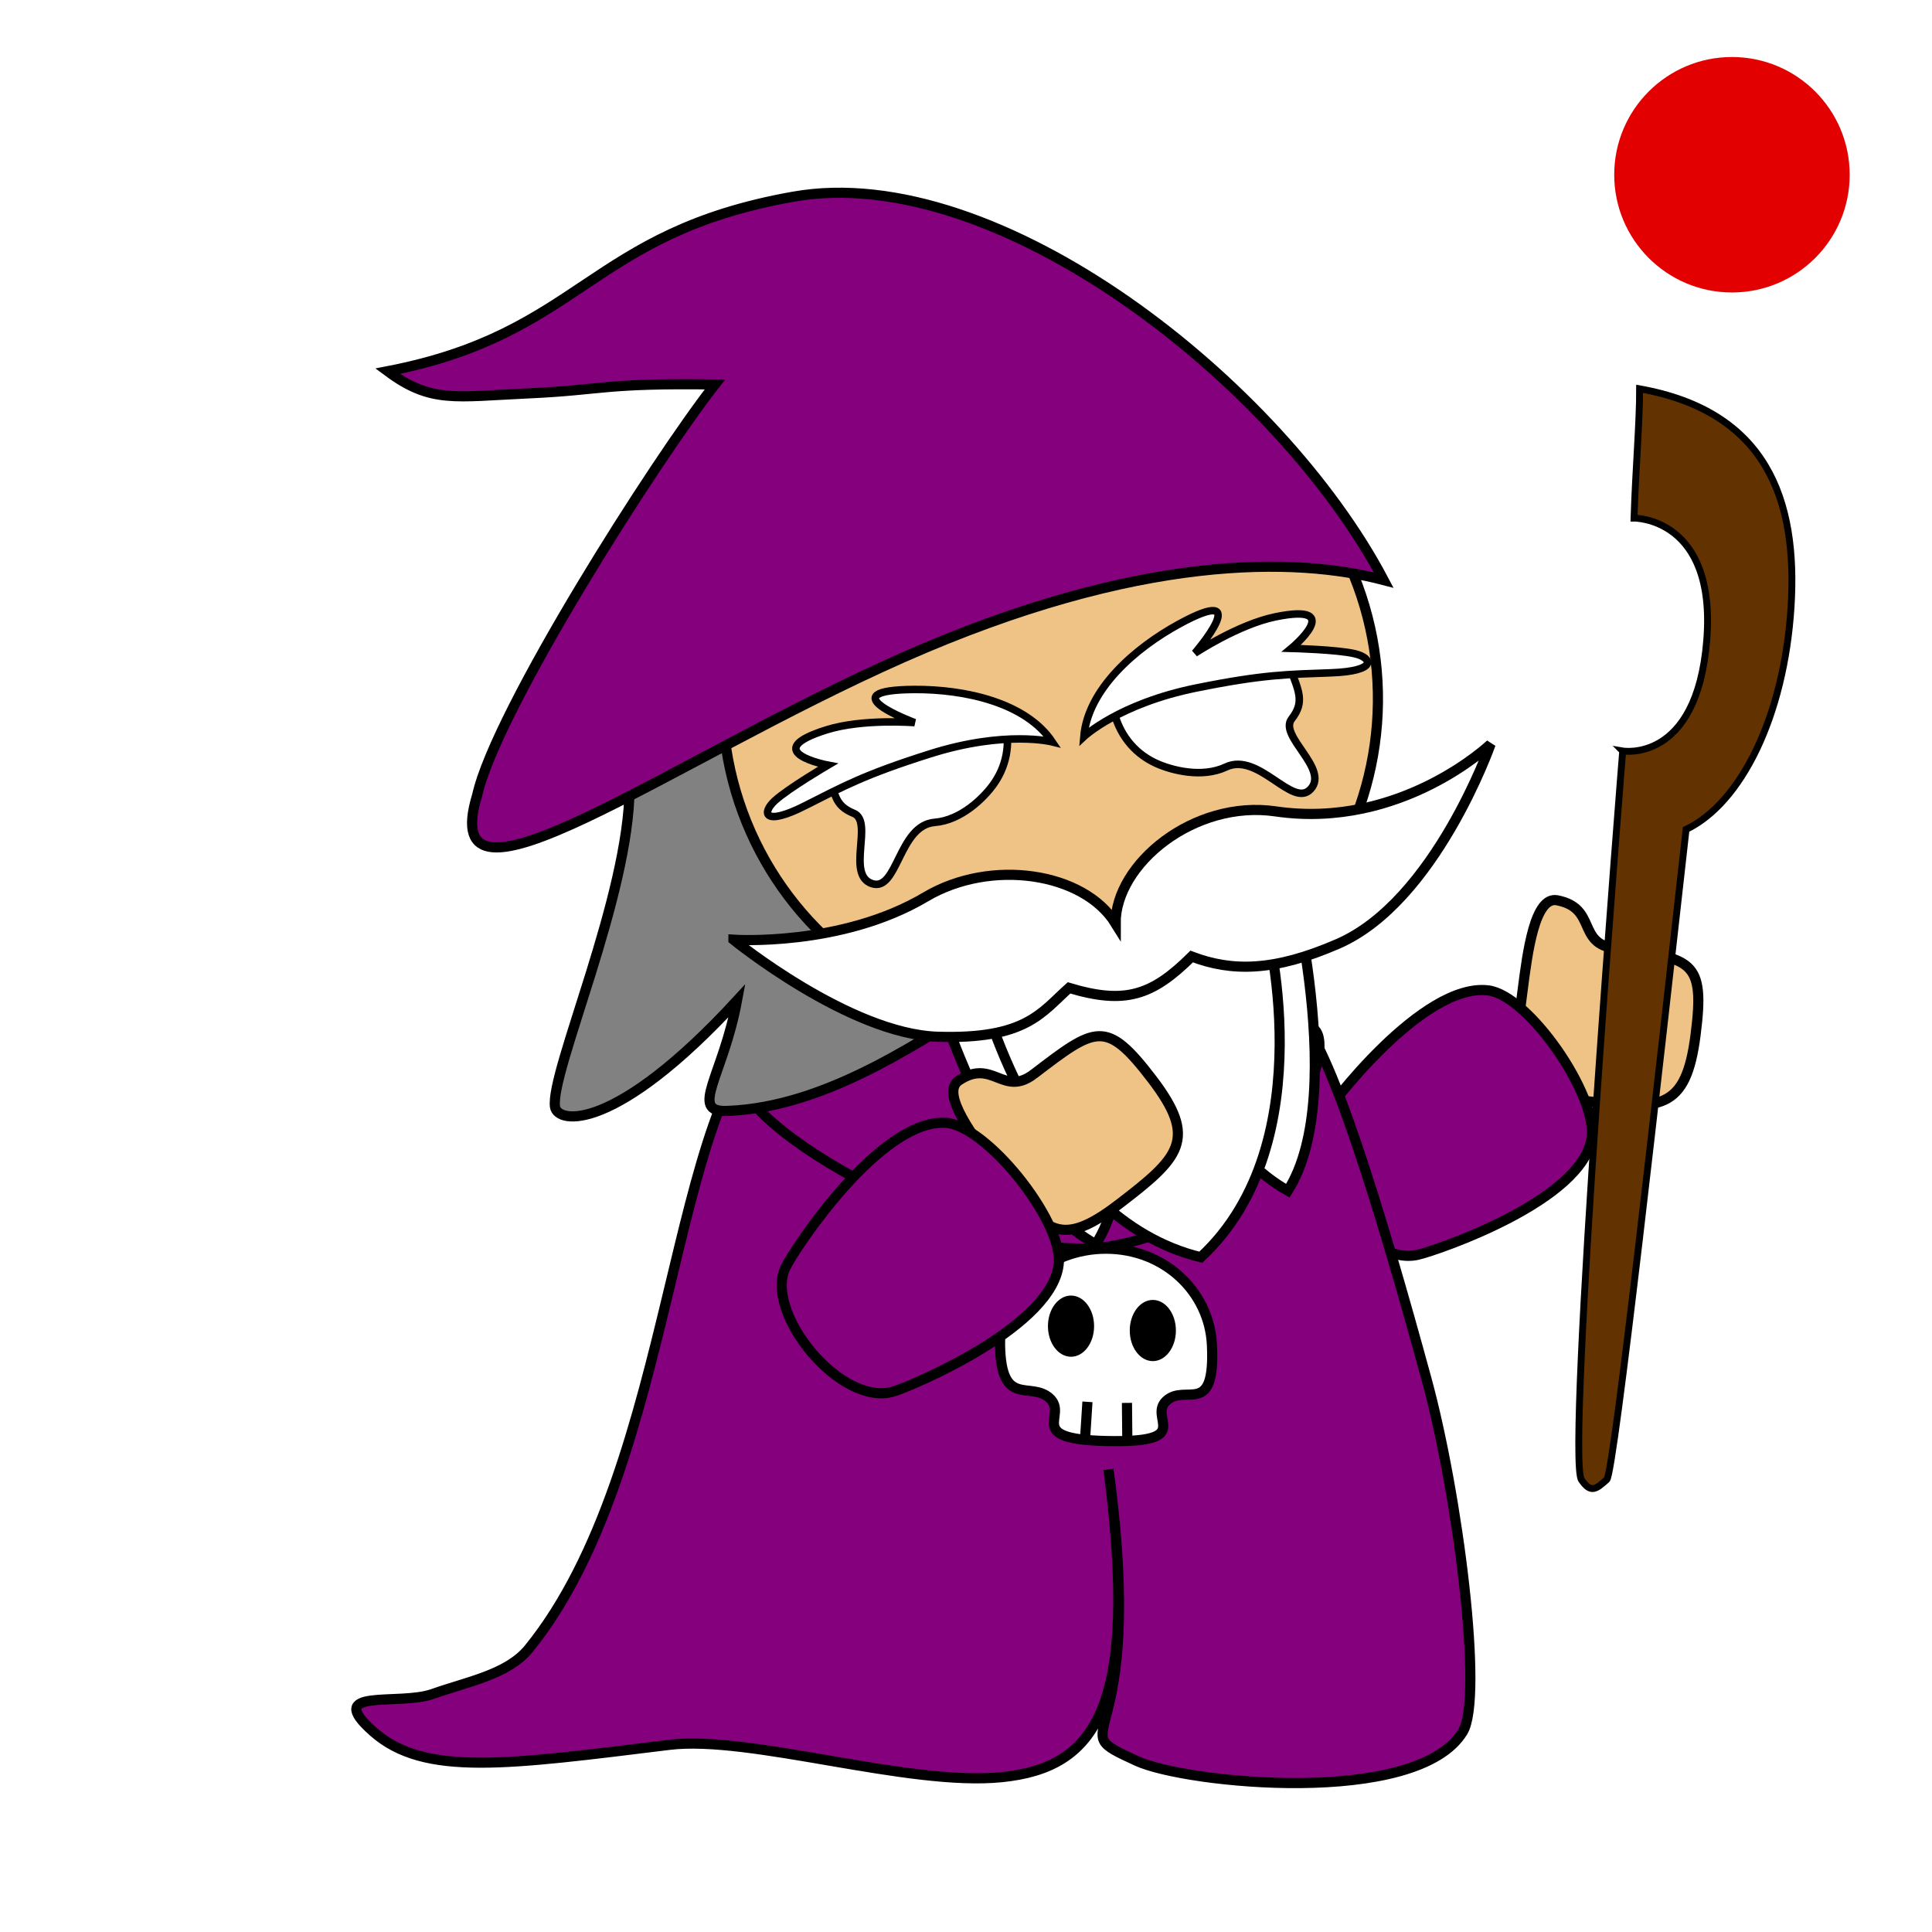 <?xml version="1.0" encoding="UTF-8" standalone="no"?>
<svg
   xmlns:osb="http://www.openswatchbook.org/uri/2009/osb"
   xmlns:dc="http://purl.org/dc/elements/1.1/"
   xmlns:cc="http://creativecommons.org/ns#"
   xmlns:rdf="http://www.w3.org/1999/02/22-rdf-syntax-ns#"
   xmlns:svg="http://www.w3.org/2000/svg"
   xmlns="http://www.w3.org/2000/svg"
   xmlns:sodipodi="http://sodipodi.sourceforge.net/DTD/sodipodi-0.dtd"
   xmlns:inkscape="http://www.inkscape.org/namespaces/inkscape"
   width="720"
   height="720"
   viewBox="0 0 190.5 190.5"
   version="1.1"
   id="svg8"
   inkscape:version="1.0 (4035a4fb49, 2020-05-01)"
   sodipodi:docname="Wizzard_no_2_heroic.svg">
  <defs
     id="defs2">
    <linearGradient
       id="linearGradient2996"
       osb:paint="solid">
      <stop
         style="stop-color:#85007d;stop-opacity:1;"
         offset="0"
         id="stop2994" />
    </linearGradient>
    <linearGradient
       id="linearGradient2975"
       osb:paint="solid">
      <stop
         style="stop-color:#85007d;stop-opacity:1;"
         offset="0"
         id="stop2973" />
    </linearGradient>
    <filter
       inkscape:collect="always"
       style="color-interpolation-filters:sRGB"
       id="filter3446"
       x="-0.672"
       width="2.343"
       y="-0.672"
       height="2.343">
      <feGaussianBlur
         inkscape:collect="always"
         stdDeviation="3.592"
         id="feGaussianBlur3448" />
    </filter>
  </defs>
  <sodipodi:namedview
     id="base"
     pagecolor="#ffffff"
     bordercolor="#666666"
     borderopacity="1.0"
     inkscape:pageopacity="0.0"
     inkscape:pageshadow="2"
     inkscape:zoom="0.97668026"
     inkscape:cx="351.25645"
     inkscape:cy="371.82735"
     inkscape:document-units="mm"
     inkscape:current-layer="layer1"
     inkscape:document-rotation="0"
     showgrid="false"
     inkscape:window-width="1920"
     inkscape:window-height="986"
     inkscape:window-x="-11"
     inkscape:window-y="-11"
     inkscape:window-maximized="1"
     units="px"
     inkscape:snap-global="false" />
  <g
     inkscape:label="Layer 1"
     inkscape:groupmode="layer"
     id="layer1">
    <path
       sodipodi:nodetypes="ssssss"
       d="m 159.258,93.52 c 7.61,0.977 8.879,1.13 7.926,8.553 -0.953,7.423 -3.474,7.433 -11.084,6.456 -7.61,-0.977 -6.912,-3.511 -5.959,-10.934 0.476,-3.711 1.185,-9.254 3.402,-8.823 3.953,0.769 1.91,4.26 5.715,4.749 z"
       style="fill:#efc386;fill-opacity:1;stroke:#000000;stroke-width:1;stroke-miterlimit:4;stroke-dasharray:none;stroke-opacity:1"
       id="path833-5-1" />
    <path
       id="rect1039"
       style="fill:#623300;fill-opacity:1;fill-rule:nonzero;stroke:#000000;stroke-width:0.677;stroke-miterlimit:4;stroke-dasharray:none;stroke-opacity:1"
       d="m 160.001,74.05 c 0,0 7.305,1.246 8.286,-10.902 0.98,-12.149 -7.168,-12.061 -7.168,-12.061 0.157,-4.895 0.561,-9.517 0.551,-12.749 12.493,2.227 15.6,10.903 14.933,21.499 -0.68,10.806 -4.937,19.361 -10.352,21.947 -2.56,22.844 -7.094,63.467 -7.817,64.11 -1.079,0.96 -1.574,1.366 -2.495,0.026 -1.547,-2.252 4.062,-71.87 4.062,-71.87 z"
       sodipodi:nodetypes="czccscssc" />
    <path
       sodipodi:nodetypes="sssss"
       d="m 139.818,123.721 c -5.303,1.247 -12.272,-8.655 -9.789,-12.955 1.06,-1.836 10.318,-13.906 16.719,-13.11 3.975,0.494 10.728,10.279 10.194,14.484 -0.79,6.219 -15.192,11.127 -17.124,11.581 z"
       style="fill:#85007d;fill-opacity:1;stroke:#000000;stroke-width:1;stroke-miterlimit:4;stroke-dasharray:none;stroke-opacity:1"
       id="rect990-2" />
    <g
       id="g986"
       transform="translate(-1.916,-39.46)">
      <path
         sodipodi:nodetypes="ssssscsszsss"
         d="m 78.561,140.191 c 14.02,-9.391 40.639,-9.138 51.2,-0.677 3.205,2.568 8.333,19.519 12.801,35.884 3.116,11.411 5.648,31.447 3.588,34.821 -4.535,7.429 -27.307,5.085 -32.122,2.885 -7.967,-3.64 1.125,0.03 -2.813,-28.756 3.065,23.621 -1.325,29.396 -10.498,30.341 -9.21,0.949 -24.835,-4.163 -32.815,-3.182 -15.961,1.962 -24.134,3.147 -29.164,-1.288 -5.03,-4.435 2.469,-2.526 5.859,-3.735 3.39,-1.208 7.378,-1.894 9.467,-4.467 14.583,-17.96 13.808,-54.668 24.496,-61.827 z"
         style="fill:#85007d;fill-opacity:1;stroke:#000000;stroke-width:1;stroke-miterlimit:4;stroke-dasharray:none;stroke-opacity:1"
         id="rect945" />
      <path
         sodipodi:nodetypes="sssss"
         d="m 131.644,141.099 c 2.089,2.594 -4.578,18.694 -20.396,21.276 -12.503,2.041 -37.916,-12.049 -36.379,-17.484 1.267,-4.483 11.025,-11.433 30.961,-11.93 16.285,-0.406 22.668,4.231 25.814,8.138 z"
         style="fill:#85007d;fill-opacity:1;stroke:#000000;stroke-width:1;stroke-miterlimit:4;stroke-dasharray:none;stroke-opacity:1"
         id="path948" />
    </g>
    <g
       id="g982"
       transform="translate(3.927,-40.227)"
       style="stroke-width:1;stroke-miterlimit:4;stroke-dasharray:none">
      <path
         sodipodi:nodetypes="sssssss"
         d="m 115.572,172.834 c 0.345,7.203 -2.583,3.782 -4.473,5.497 -1.89,1.716 2.953,4.188 -5.973,3.983 -8.11,-0.186 -3.669,-2.509 -5.559,-4.225 -1.89,-1.716 -4.783,1.017 -4.887,-5.256 -0.086,-5.235 4.677,-9.481 10.446,-9.481 5.769,0 10.196,4.251 10.446,9.481 z"
         style="fill:#ffffff;fill-opacity:1;stroke:#000000;stroke-width:1;stroke-miterlimit:4;stroke-dasharray:none;stroke-opacity:1"
         id="path951" />
      <path
         id="path956"
         d="m 103.057,182.176 0.241,-3.723"
         style="fill:none;stroke:#000000;stroke-width:1;stroke-linecap:butt;stroke-linejoin:miter;stroke-miterlimit:4;stroke-dasharray:none;stroke-opacity:1" />
      <path
         id="path958"
         d="m 107.229,182.176 -0.035,-3.62"
         style="fill:none;stroke:#000000;stroke-width:1;stroke-linecap:butt;stroke-linejoin:miter;stroke-miterlimit:4;stroke-dasharray:none;stroke-opacity:1" />
      <ellipse
         ry="3.017"
         rx="2.275"
         cy="170.989"
         cx="101.678"
         id="path960"
         style="fill:#000000;fill-opacity:1;stroke:none;stroke-width:1;stroke-miterlimit:4;stroke-dasharray:none;stroke-opacity:1" />
      <ellipse
         style="fill:#000000;fill-opacity:1;stroke:none;stroke-width:1;stroke-miterlimit:4;stroke-dasharray:none;stroke-opacity:1"
         id="path960-3"
         cx="109.745"
         cy="171.42"
         rx="2.275"
         ry="3.017" />
    </g>
    <path
       id="rect844-2-9"
       style="fill:#ffffff;fill-opacity:1;stroke:#000000;stroke-width:1;stroke-miterlimit:4;stroke-dasharray:none;stroke-opacity:1"
       d="m 90.97,93.232 16.38,-3.84 c 0,0 6.976,23.431 0.7,33.299 C 96.491,116.259 90.97,93.232 90.97,93.232 Z"
       sodipodi:nodetypes="cccc" />
    <path
       sodipodi:nodetypes="cccc"
       d="m 110.084,87.112 16.38,-3.84 c 0,0 6.797,24.269 0.52,34.137 -11.559,-6.433 -16.9,-30.297 -16.9,-30.297 z"
       style="fill:#ffffff;fill-opacity:1;stroke:#000000;stroke-width:1;stroke-miterlimit:4;stroke-dasharray:none;stroke-opacity:1"
       id="rect844-2" />
    <path
       id="rect838"
       style="fill:#818181;fill-opacity:1;stroke:#000000;stroke-width:1;stroke-miterlimit:4;stroke-dasharray:none;stroke-opacity:1"
       d="m 59.267,63.954 61.739,-13.23 8.018,38.353 c 0,0 -25.116,5.775 -31.314,9.367 -6.198,3.592 -15.795,10.746 -26.05,11.098 -3.737,0.128 -0.354,-3.481 1.012,-10.882 -11.969,12.994 -17.715,12.193 -17.949,10.462 -0.467,-3.462 7.35,-20.847 7.35,-31.471 0,-10.624 -2.806,-13.698 -2.806,-13.698 z"
       sodipodi:nodetypes="ccczscszc" />
    <circle
       style="fill:#efc386;fill-opacity:1;stroke:#000000;stroke-width:1;stroke-miterlimit:4;stroke-dasharray:none;stroke-opacity:1"
       id="path833"
       cx="83.032"
       cy="92.614"
       r="32.317"
       transform="rotate(-14.48)" />
    <path
       id="rect844"
       style="fill:#ffffff;fill-opacity:1;stroke:#000000;stroke-width:1;stroke-miterlimit:4;stroke-dasharray:none;stroke-opacity:1"
       d="m 96.892,98.118 27.834,-7.481 c 0,0 5.988,21.903 -6.327,33.33 C 102.528,120.112 96.892,98.118 96.892,98.118 Z"
       sodipodi:nodetypes="cccc" />
    <path
       id="path835"
       style="fill:#85007d;fill-opacity:1;stroke:#000000;stroke-width:1;stroke-miterlimit:4;stroke-dasharray:none;stroke-opacity:1"
       d="M 78.228,19.393 C 98.42,15.812 126.2,37.788 136.434,57.196 127.798,54.932 112.324,54.526 89.023,64.838 65.721,75.15 42.859,92.154 47.049,78.41 48.905,70.082 64.617,45.404 70.498,37.909 59.507,37.753 59.502,38.449 52.17,38.785 44.837,39.12 42.498,39.777 38.227,36.602 57.415,32.889 58.035,22.974 78.228,19.393 Z"
       sodipodi:nodetypes="zczcczcz" />
    <path
       id="rect841"
       style="fill:#ffffff;fill-opacity:1;stroke:#000000;stroke-width:1;stroke-miterlimit:4;stroke-dasharray:none;stroke-opacity:1"
       d="m 72.32,92.657 c 0,0 10.632,0.724 18.944,-4.216 6.431,-3.822 15.62,-2.428 18.739,2.627 -0.044,-5.859 7.726,-12.238 15.773,-11.064 12.383,1.806 21.202,-6.628 21.202,-6.628 0,0 -5.468,15.529 -15.065,19.694 -6.301,2.735 -10.439,2.751 -14.411,1.245 -3.897,3.858 -6.56,4.754 -12.091,3.092 -2.744,2.449 -4.251,5.09 -12.954,4.818 -8.703,-0.272 -20.137,-9.568 -20.137,-9.568 z"
       sodipodi:nodetypes="cscscscczc" />
    <path
       id="path910"
       style="fill:#ffffff;fill-opacity:1;stroke:#000000;stroke-width:0.744;stroke-miterlimit:4;stroke-dasharray:none;stroke-opacity:1"
       d="m 127.137,65.692 c 0.931,2.454 1.534,3.513 0.224,5.196 -1.31,1.683 3.71,4.888 1.88,6.911 -1.788,1.976 -5.119,-3.695 -8.362,-2.169 -2.379,1.119 -5.372,0.309 -6.821,-0.338 -1.876,-0.838 -3.544,-2.463 -4.232,-5.128 -0.802,-3.104 3.619,-1.707 8.4,-2.942 4.78,-1.235 7.775,-4.527 8.912,-1.529 z"
       sodipodi:nodetypes="sssssssss" />
    <path
       id="path877"
       style="fill:#ffffff;fill-opacity:1;stroke:#000000;stroke-width:0.74;stroke-miterlimit:4;stroke-dasharray:none;stroke-opacity:1"
       d="m 131.228,66.342 c -4.207,0.156 -6.614,0.149 -13.264,1.494 -7.633,1.544 -11.094,4.797 -11.094,4.797 0.401,-4.679 5.046,-8.73 9.393,-11.103 7.629,-4.165 1.554,2.876 1.554,2.876 0,0 4.268,-2.831 7.94,-3.584 7.078,-1.452 1.573,3.11 1.573,3.11 0,0 4.522,0.115 6.262,0.528 1.74,0.412 2.247,1.712 -2.364,1.883 z"
       sodipodi:nodetypes="sscscscss" />
    <path
       sodipodi:nodetypes="sssssssss"
       d="m 81.792,75.581 c 0.413,2.592 0.416,3.81 2.39,4.619 1.974,0.808 -0.787,6.085 1.806,6.93 2.534,0.825 2.603,-5.752 6.175,-6.041 2.621,-0.212 4.814,-2.403 5.749,-3.686 1.21,-1.66 1.849,-3.899 1.121,-6.554 -0.849,-3.092 -3.989,0.319 -8.75,1.626 -4.761,1.307 -8.997,-0.06 -8.492,3.106 z"
       style="fill:#ffffff;fill-opacity:1;stroke:#000000;stroke-width:0.744;stroke-miterlimit:4;stroke-dasharray:none;stroke-opacity:1"
       id="path910-6" />
    <path
       sodipodi:nodetypes="sscscscss"
       d="m 79.392,79.441 c 3.756,-1.9 5.859,-3.072 12.329,-5.115 7.426,-2.345 12.03,-1.175 12.03,-1.175 -2.617,-3.899 -8.642,-5.195 -13.594,-5.166 -8.692,0.05 0.033,3.269 0.033,3.269 0,0 -5.105,-0.41 -8.683,0.709 -6.896,2.157 0.129,3.483 0.129,3.483 0,0 -3.9,2.29 -5.223,3.494 -1.323,1.203 -1.137,2.586 2.98,0.503 z"
       style="fill:#ffffff;fill-opacity:1;stroke:#000000;stroke-width:0.74;stroke-miterlimit:4;stroke-dasharray:none;stroke-opacity:1"
       id="path877-0" />
    <path
       id="path833-5"
       style="fill:#efc386;fill-opacity:1;stroke:#000000;stroke-width:1;stroke-miterlimit:4;stroke-dasharray:none;stroke-opacity:1"
       d="m 101.947,105.896 c 6.097,-4.657 7.106,-5.441 11.649,0.506 4.543,5.947 2.758,7.727 -3.339,12.384 -6.097,4.657 -7.383,2.365 -11.926,-3.582 -2.272,-2.974 -5.666,-7.412 -3.786,-8.665 3.351,-2.233 4.354,1.685 7.403,-0.643 z"
       sodipodi:nodetypes="ssssss" />
    <path
       id="rect990"
       style="fill:#85007d;fill-opacity:1;stroke:#000000;stroke-width:1;stroke-miterlimit:4;stroke-dasharray:none;stroke-opacity:1"
       d="m 88.136,137.195 c -5.202,1.615 -12.848,-7.775 -10.673,-12.238 0.929,-1.906 9.319,-14.594 15.76,-14.249 4,0.214 11.421,9.503 11.183,13.735 -0.352,6.259 -14.375,12.164 -16.27,12.752 z"
       sodipodi:nodetypes="sssss" />
    <g
       style="fill:#e20000;fill-opacity:1"
       id="g3452"
       transform="translate(26.548,-14.629)">
      <circle
         transform="matrix(1.809,0,0,1.809,-143.042,-46.456)"
         style="fill:#e20000;fill-opacity:1;fill-rule:nonzero;stroke:none;stroke-width:0.486;stroke-miterlimit:4;stroke-dasharray:none;stroke-opacity:1;filter:url(#filter3446)"
         id="path3001-0"
         cx="158.8"
         cy="43.292"
         r="6.417" />
      <circle
         r="6.417"
         cy="32.614"
         cx="144.825"
         id="path3001"
         style="fill:#e20000;fill-opacity:1;fill-rule:nonzero;stroke:none;stroke-width:0.486;stroke-miterlimit:4;stroke-dasharray:none;stroke-opacity:1" />
    </g>
  </g>
</svg>
